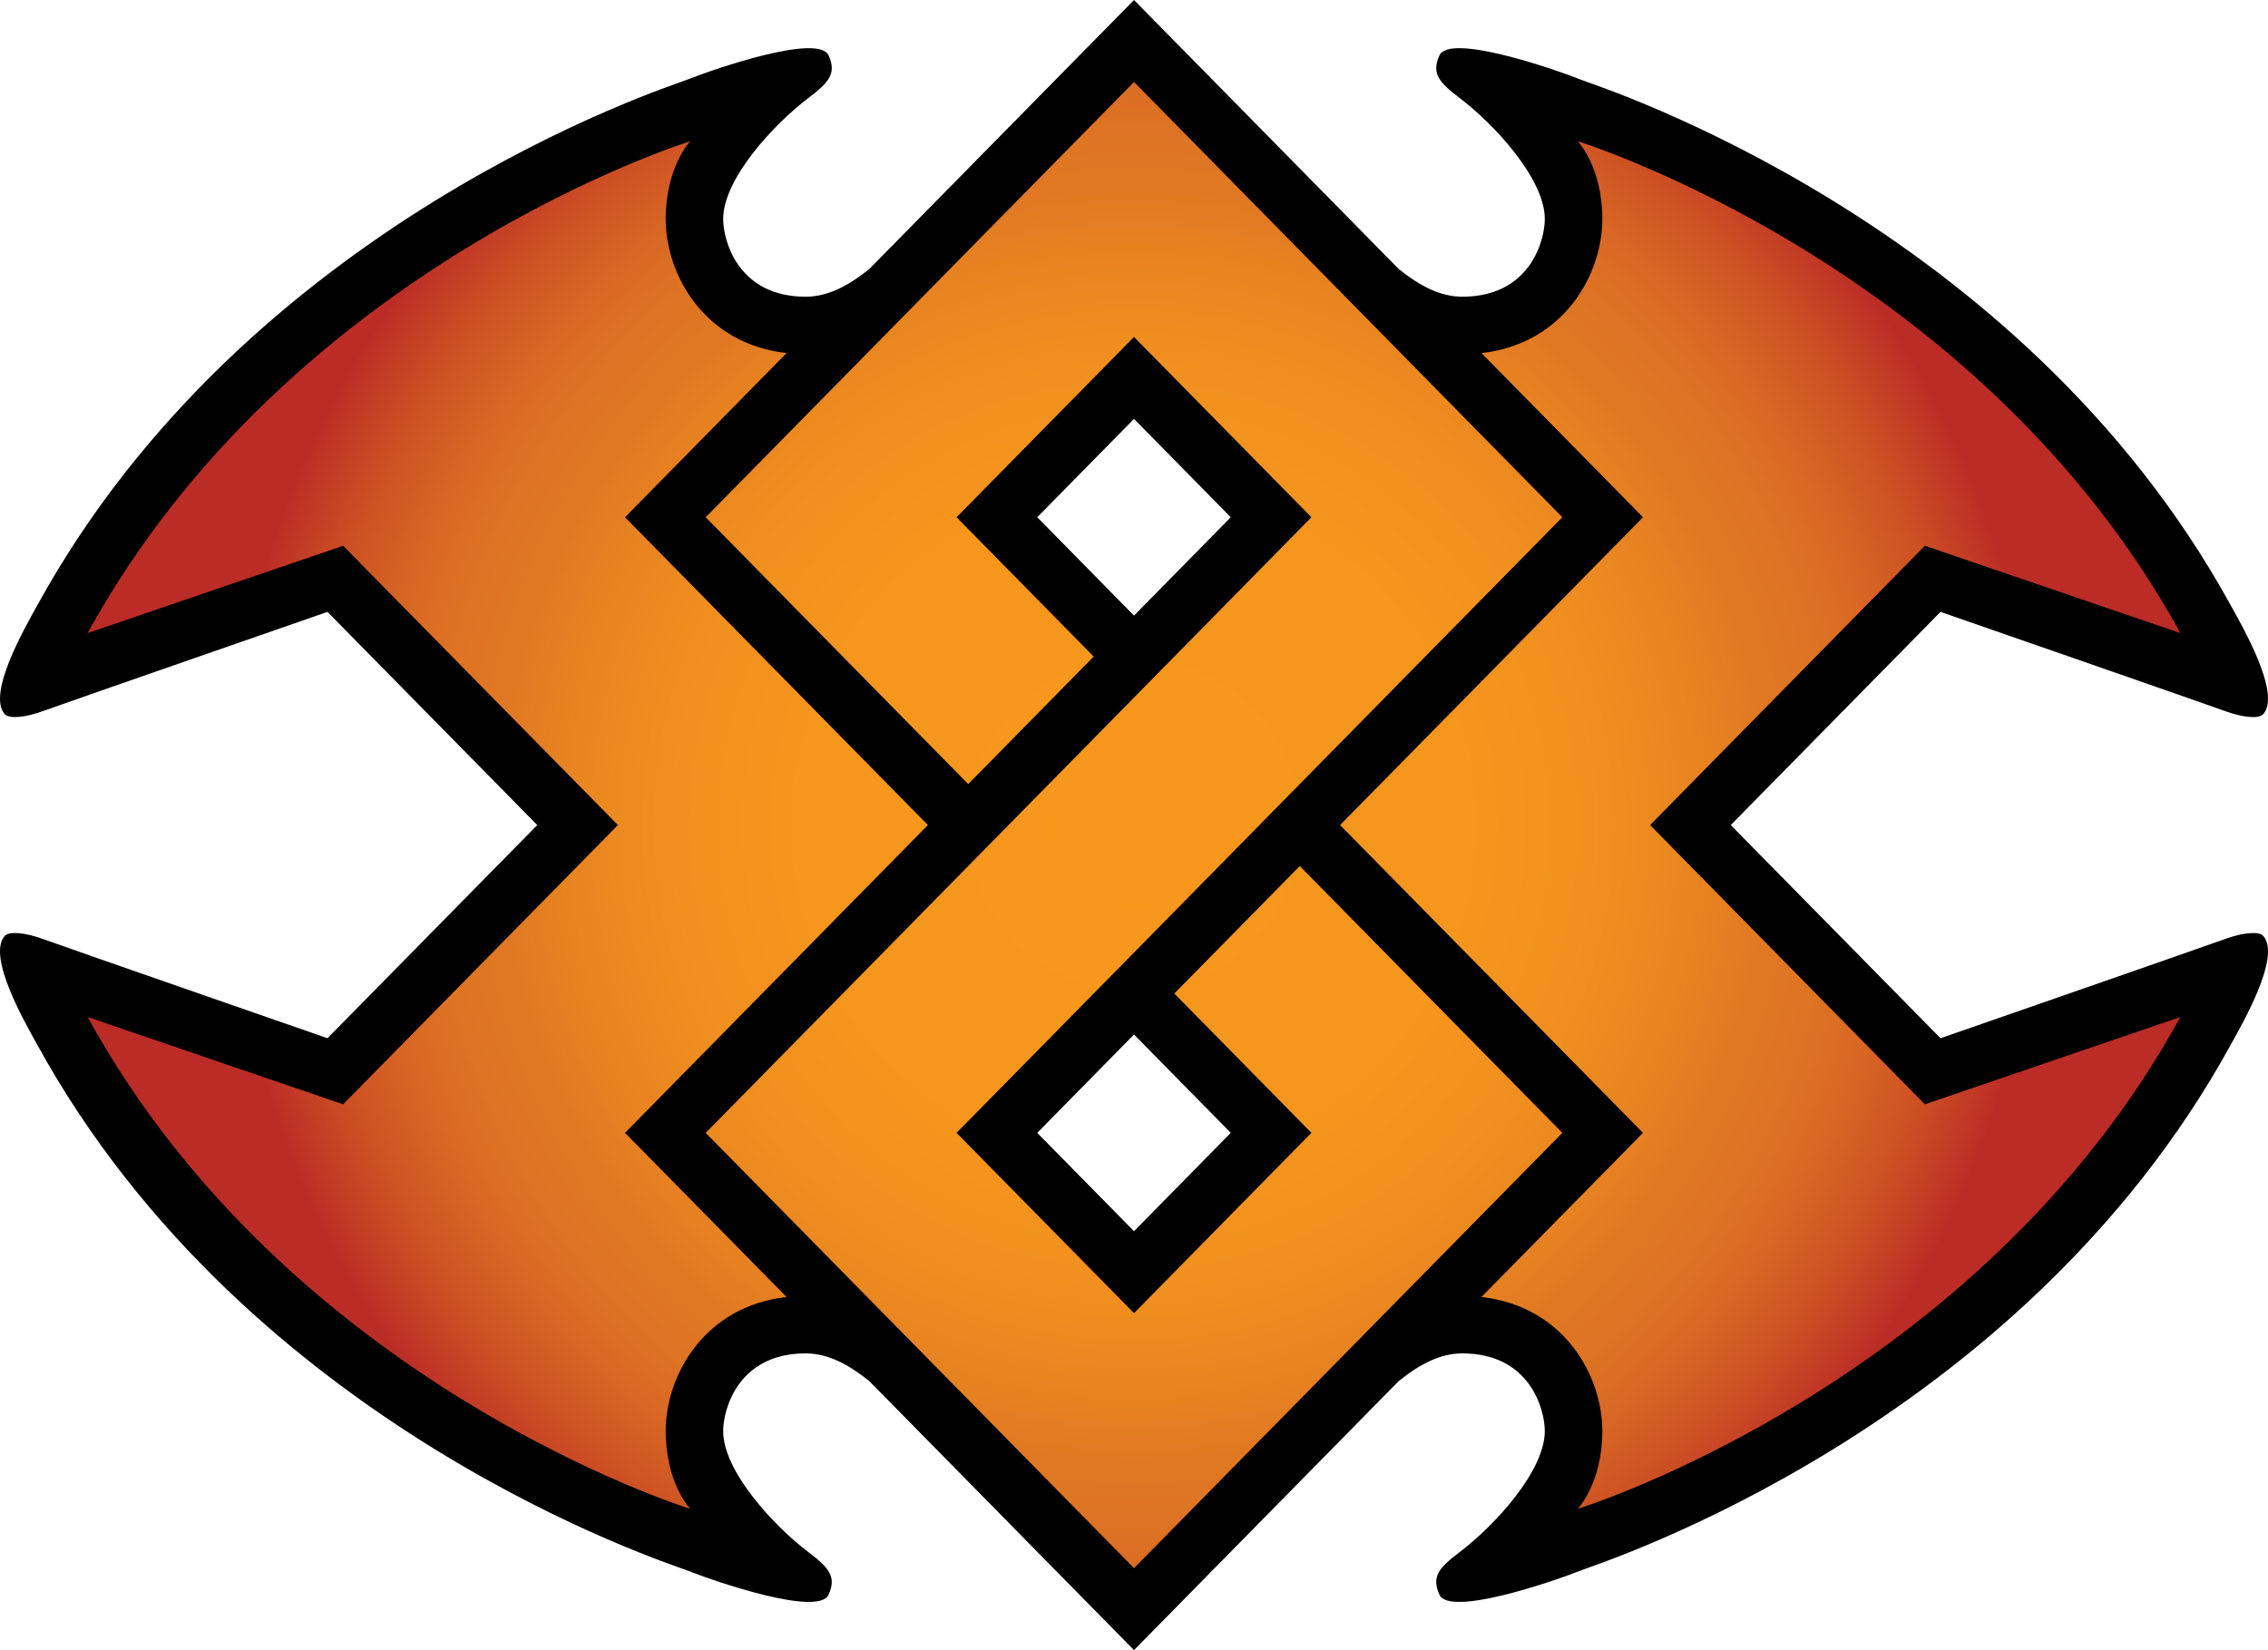 <?xml version="1.0" encoding="UTF-8" standalone="no"?>
<!-- Generator: Adobe Illustrator 15.1.0, SVG Export Plug-In . SVG Version: 6.00 Build 0)  -->

<svg
   version="1.1"
   id="svg8"
   x="0px"
   y="0px"
   width="240.5"
   height="175"
   viewBox="0 0 240.5 175"
   enable-background="new 0 0 246 180"
   xml:space="preserve"
   xmlns="http://www.w3.org/2000/svg"
   xmlns:svg="http://www.w3.org/2000/svg"><defs
   id="defs10" />

<g
   id="g10"
   transform="translate(-2.635,-2.35)">
	<g
   id="g1">
		<path
   d="m 238.614,101.924 c -2.812,1.021 -30.206,10.533 -30.206,10.533 L 186.165,89.85 208.408,67.242 c 0,0 27.395,9.512 30.206,10.531 1.86,0.676 3.569,0.85 4.037,0.296 1.881,-2.217 -2.25,-9.308 -3.462,-11.513 C 216.809,25.8 172.216,11.568 170.438,10.861 167.126,9.546 156.33,5.88 155.271,8.226 c -0.864,1.921 -0.038,2.86 2.146,4.516 3.713,2.816 9.03,8.598 9.03,12.833 0,2.292 -1.571,8.241 -8.749,8.241 -2.351,0 -4.544,-1.163 -6.757,-2.952 L 122.886,2.35 94.832,30.862 c -2.215,1.79 -4.409,2.955 -6.759,2.955 -7.178,0 -8.751,-5.949 -8.751,-8.241 0,-4.235 5.319,-10.017 9.033,-12.833 2.182,-1.656 3.011,-2.595 2.146,-4.516 C 89.439,5.88 78.645,9.547 75.334,10.862 73.553,11.568 28.962,25.8 6.583,66.556 5.371,68.761 1.24,75.852 3.119,78.069 c 0.47,0.554 2.179,0.38 4.04,-0.296 C 9.97,76.754 37.362,67.242 37.362,67.242 L 59.607,89.85 37.361,112.457 c 0,0 -27.392,-9.512 -30.203,-10.533 -1.86,-0.674 -3.57,-0.848 -4.04,-0.296 -1.879,2.22 2.252,9.308 3.464,11.513 22.38,40.756 66.971,54.988 68.751,55.697 3.312,1.315 14.106,4.981 15.167,2.633 0.864,-1.921 0.035,-2.86 -2.146,-4.516 -3.713,-2.816 -9.033,-8.599 -9.033,-12.833 0,-2.293 1.573,-8.241 8.751,-8.241 2.349,0 4.542,1.162 6.757,2.952 l 28.057,28.517 28.056,-28.52 c 2.213,-1.787 4.406,-2.949 6.757,-2.949 7.178,0 8.749,5.948 8.749,8.241 0,4.234 -5.317,10.017 -9.03,12.833 -2.185,1.655 -3.011,2.595 -2.146,4.516 1.059,2.349 11.855,-1.317 15.167,-2.633 1.778,-0.709 46.371,-14.941 68.751,-55.697 1.212,-2.205 5.343,-9.293 3.462,-11.513 -0.468,-0.552 -2.177,-0.378 -4.038,0.296 z m -105.467,-44.718 -10.261,10.43 -10.261,-10.43 10.261,-10.43 z m -20.522,65.287 10.261,-10.431 10.261,10.431 -10.261,10.43 z"
   id="path1" />
	</g>
	<radialGradient
   id="SVGID_1_"
   cx="122.886"
   cy="89.85"
   r="96.236"
   gradientUnits="userSpaceOnUse">
		<stop
   offset="0"
   style="stop-color:#F7981D"
   id="stop1" />
		<stop
   offset="0.367"
   style="stop-color:#F6961D"
   id="stop2" />
		<stop
   offset="0.523"
   style="stop-color:#F08F1F"
   id="stop3" />
		<stop
   offset="0.638"
   style="stop-color:#E78221"
   id="stop4" />
		<stop
   offset="0.7"
   style="stop-color:#E07823"
   id="stop5" />
		<stop
   offset="0.767"
   style="stop-color:#DE7423"
   id="stop6" />
		<stop
   offset="0.837"
   style="stop-color:#D86724"
   id="stop7" />
		<stop
   offset="0.908"
   style="stop-color:#CE5324"
   id="stop8" />
		<stop
   offset="0.979"
   style="stop-color:#C03626"
   id="stop9" />
		<stop
   offset="1"
   style="stop-color:#BB2C26"
   id="stop10" />
	</radialGradient>
	<path
   fill="url(#SVGID_1_)"
   d="m 68.913,122.493 17.131,17.408 c -8.756,0.99 -12.816,8.337 -12.816,14.221 0,5.533 2.595,8.243 2.595,8.243 0,0 -42.447,-13.098 -63.896,-52.158 L 39.021,119.466 68.159,89.85 39.02,60.233 11.926,69.491 c 21.45,-39.062 63.896,-52.158 63.896,-52.158 0,0 -2.595,2.71 -2.595,8.241 0,5.883 4.061,13.232 12.816,14.221 L 68.912,57.205 101.03,89.85 Z m 107.944,0 -17.129,17.408 c 8.756,0.99 12.816,8.337 12.816,14.221 0,5.533 -2.598,8.243 -2.598,8.243 0,0 42.449,-13.098 63.899,-52.158 l -27.097,9.259 -29.135,-29.616 29.137,-29.616 27.097,9.258 C 212.397,30.43 169.948,17.334 169.948,17.334 c 0,0 2.598,2.71 2.598,8.241 0,5.883 -4.061,13.232 -12.816,14.221 l 17.129,17.41 -32.119,32.644 z m -49.697,-14.777 14.538,14.777 -18.812,19.12 -18.815,-19.12 64.234,-65.287 -45.419,-46.164 -45.42,46.164 27.84,28.299 13.303,-13.523 -14.538,-14.775 18.815,-19.122 18.812,19.122 -64.232,65.287 45.42,46.164 45.419,-46.164 -27.84,-28.299 z"
   id="path10"
   style="fill:url(#SVGID_1_)" />
</g>
</svg>
